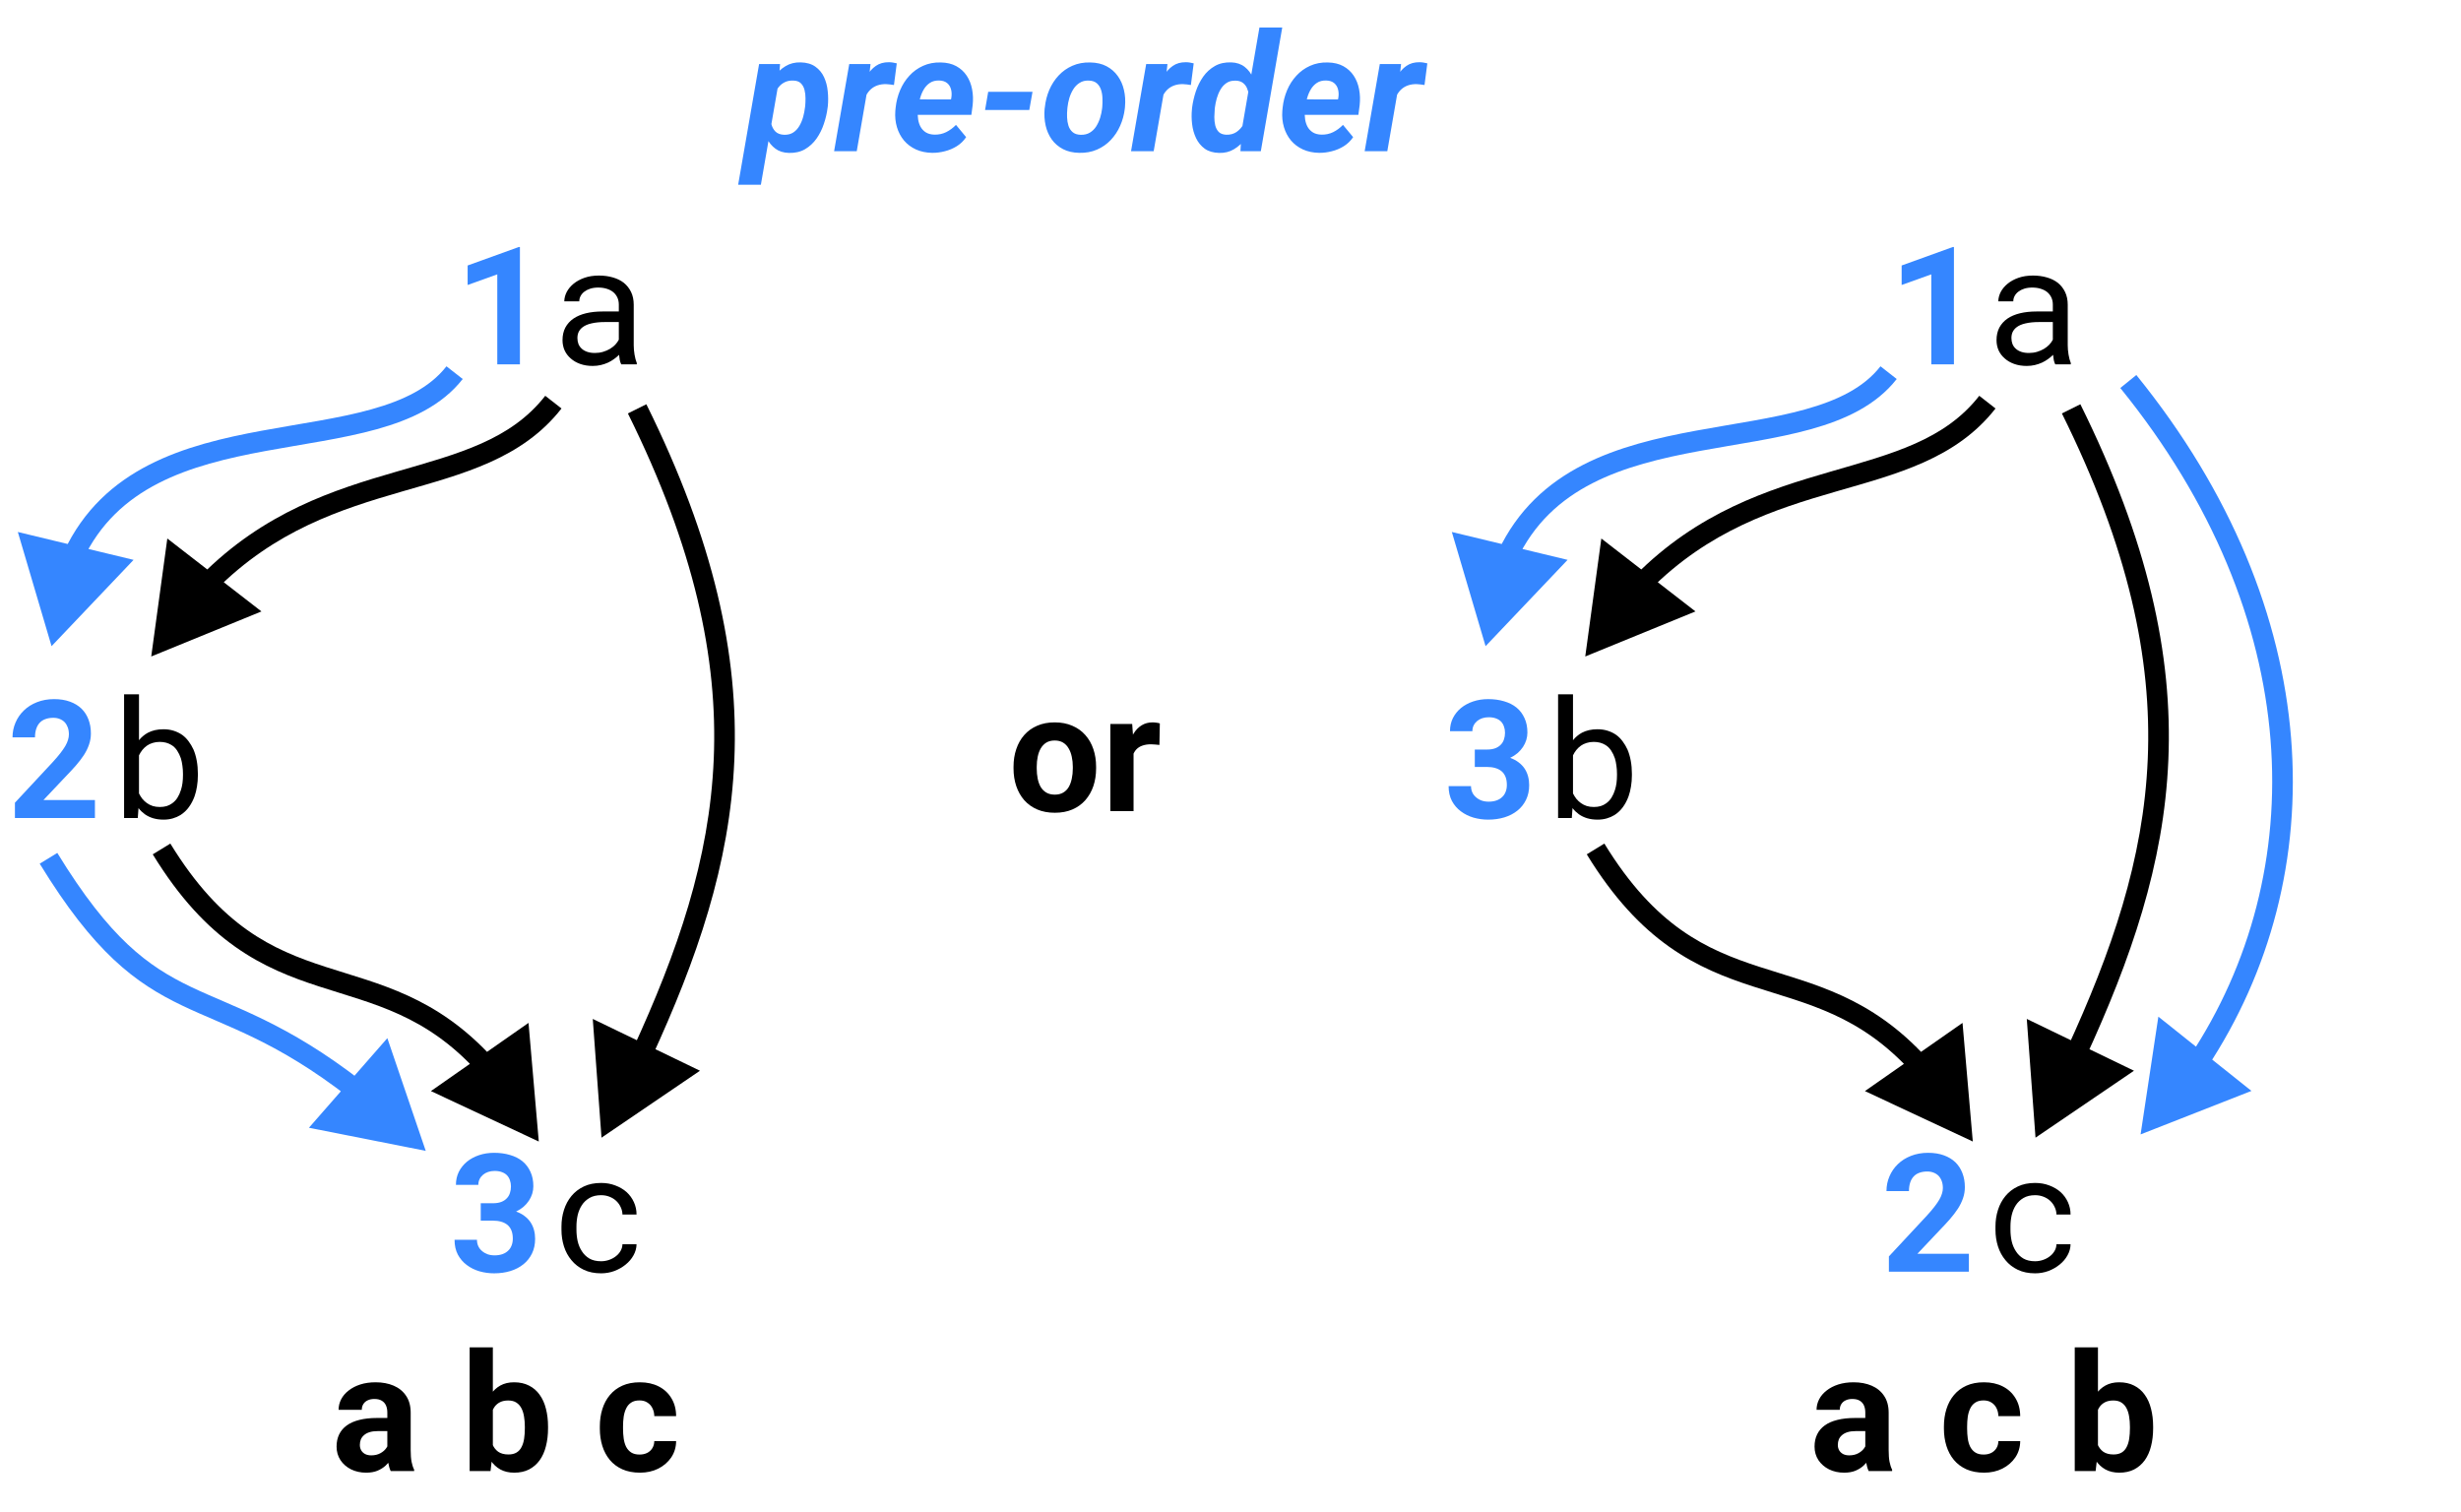 <svg width="358" height="220" viewBox="0 0 358 220" fill="none" xmlns="http://www.w3.org/2000/svg">
<path d="M147.438 111.789V111.543C147.438 110.613 147.57 109.758 147.836 108.977C148.102 108.188 148.488 107.504 148.996 106.926C149.504 106.348 150.129 105.898 150.871 105.578C151.613 105.25 152.465 105.086 153.426 105.086C154.387 105.086 155.242 105.25 155.992 105.578C156.742 105.898 157.371 106.348 157.879 106.926C158.395 107.504 158.785 108.188 159.051 108.977C159.316 109.758 159.449 110.613 159.449 111.543V111.789C159.449 112.711 159.316 113.566 159.051 114.355C158.785 115.137 158.395 115.82 157.879 116.406C157.371 116.984 156.746 117.434 156.004 117.754C155.262 118.074 154.41 118.234 153.449 118.234C152.488 118.234 151.633 118.074 150.883 117.754C150.141 117.434 149.512 116.984 148.996 116.406C148.488 115.82 148.102 115.137 147.836 114.355C147.57 113.566 147.438 112.711 147.438 111.789ZM150.812 111.543V111.789C150.812 112.32 150.859 112.816 150.953 113.277C151.047 113.738 151.195 114.145 151.398 114.496C151.609 114.84 151.883 115.109 152.219 115.305C152.555 115.5 152.965 115.598 153.449 115.598C153.918 115.598 154.32 115.5 154.656 115.305C154.992 115.109 155.262 114.84 155.465 114.496C155.668 114.145 155.816 113.738 155.91 113.277C156.012 112.816 156.062 112.32 156.062 111.789V111.543C156.062 111.027 156.012 110.543 155.91 110.09C155.816 109.629 155.664 109.223 155.453 108.871C155.25 108.512 154.98 108.23 154.645 108.027C154.309 107.824 153.902 107.723 153.426 107.723C152.949 107.723 152.543 107.824 152.207 108.027C151.879 108.23 151.609 108.512 151.398 108.871C151.195 109.223 151.047 109.629 150.953 110.09C150.859 110.543 150.812 111.027 150.812 111.543ZM164.898 108.086V118H161.523V105.32H164.699L164.898 108.086ZM168.719 105.238L168.66 108.367C168.496 108.344 168.297 108.324 168.062 108.309C167.836 108.285 167.629 108.273 167.441 108.273C166.965 108.273 166.551 108.336 166.199 108.461C165.855 108.578 165.566 108.754 165.332 108.988C165.105 109.223 164.934 109.508 164.816 109.844C164.707 110.18 164.645 110.562 164.629 110.992L163.949 110.781C163.949 109.961 164.031 109.207 164.195 108.52C164.359 107.824 164.598 107.219 164.91 106.703C165.23 106.188 165.621 105.789 166.082 105.508C166.543 105.227 167.07 105.086 167.664 105.086C167.852 105.086 168.043 105.102 168.238 105.133C168.434 105.156 168.594 105.191 168.719 105.238Z" fill="black"/>
<path d="M28.785 112.801V112.555C28.785 111.891 28.73 111.262 28.621 110.668C28.512 110.066 28.352 109.52 28.141 109.027C27.938 108.59 27.703 108.195 27.438 107.844C27.172 107.484 26.871 107.18 26.535 106.93C26.16 106.664 25.742 106.457 25.281 106.309C24.82 106.16 24.316 106.086 23.77 106.086C23.332 106.086 22.926 106.129 22.551 106.215C22.176 106.301 21.832 106.426 21.52 106.59C21.27 106.723 21.035 106.883 20.816 107.07C20.598 107.25 20.398 107.453 20.219 107.68V101H18.051V119H20.043L20.148 117.559C20.289 117.738 20.438 117.902 20.594 118.051C20.75 118.199 20.914 118.336 21.086 118.461C21.445 118.711 21.848 118.902 22.293 119.035C22.746 119.168 23.246 119.234 23.793 119.234C24.27 119.234 24.711 119.176 25.117 119.059C25.531 118.941 25.91 118.777 26.254 118.566C26.73 118.262 27.137 117.879 27.473 117.418C27.816 116.949 28.094 116.422 28.305 115.836C28.461 115.391 28.578 114.914 28.656 114.406C28.742 113.891 28.785 113.355 28.785 112.801ZM26.617 112.555V112.801C26.617 113.176 26.594 113.543 26.547 113.902C26.5 114.262 26.426 114.598 26.324 114.91C26.199 115.324 26.031 115.699 25.82 116.035C25.609 116.371 25.348 116.648 25.035 116.867C24.801 117.039 24.535 117.172 24.238 117.266C23.941 117.352 23.613 117.395 23.254 117.395C22.879 117.395 22.535 117.348 22.223 117.254C21.91 117.152 21.629 117.012 21.379 116.832C21.129 116.652 20.906 116.445 20.711 116.211C20.523 115.969 20.359 115.707 20.219 115.426V109.883C20.352 109.602 20.512 109.344 20.699 109.109C20.895 108.867 21.117 108.656 21.367 108.477C21.609 108.305 21.887 108.172 22.199 108.078C22.512 107.977 22.855 107.926 23.23 107.926C23.574 107.926 23.887 107.965 24.168 108.043C24.449 108.121 24.703 108.23 24.93 108.371C25.258 108.566 25.535 108.836 25.762 109.18C25.988 109.523 26.172 109.902 26.312 110.316C26.414 110.652 26.488 111.012 26.535 111.395C26.59 111.77 26.617 112.156 26.617 112.555Z" fill="black"/>
<path d="M237.39 112.801V112.555C237.39 111.891 237.335 111.262 237.226 110.668C237.116 110.066 236.956 109.52 236.745 109.027C236.542 108.59 236.308 108.195 236.042 107.844C235.777 107.484 235.476 107.18 235.14 106.93C234.765 106.664 234.347 106.457 233.886 106.309C233.425 106.16 232.921 106.086 232.374 106.086C231.937 106.086 231.53 106.129 231.155 106.215C230.78 106.301 230.437 106.426 230.124 106.59C229.874 106.723 229.64 106.883 229.421 107.07C229.202 107.25 229.003 107.453 228.823 107.68V101H226.655V119H228.648L228.753 117.559C228.894 117.738 229.042 117.902 229.198 118.051C229.355 118.199 229.519 118.336 229.691 118.461C230.05 118.711 230.452 118.902 230.898 119.035C231.351 119.168 231.851 119.234 232.398 119.234C232.874 119.234 233.316 119.176 233.722 119.059C234.136 118.941 234.515 118.777 234.859 118.566C235.335 118.262 235.741 117.879 236.077 117.418C236.421 116.949 236.698 116.422 236.909 115.836C237.066 115.391 237.183 114.914 237.261 114.406C237.347 113.891 237.39 113.355 237.39 112.801ZM235.222 112.555V112.801C235.222 113.176 235.198 113.543 235.152 113.902C235.105 114.262 235.03 114.598 234.929 114.91C234.804 115.324 234.636 115.699 234.425 116.035C234.214 116.371 233.952 116.648 233.64 116.867C233.405 117.039 233.14 117.172 232.843 117.266C232.546 117.352 232.218 117.395 231.859 117.395C231.484 117.395 231.14 117.348 230.827 117.254C230.515 117.152 230.234 117.012 229.984 116.832C229.734 116.652 229.511 116.445 229.316 116.211C229.128 115.969 228.964 115.707 228.823 115.426V109.883C228.956 109.602 229.116 109.344 229.304 109.109C229.499 108.867 229.722 108.656 229.972 108.477C230.214 108.305 230.491 108.172 230.804 108.078C231.116 107.977 231.46 107.926 231.835 107.926C232.179 107.926 232.491 107.965 232.773 108.043C233.054 108.121 233.308 108.23 233.534 108.371C233.862 108.566 234.14 108.836 234.366 109.18C234.593 109.523 234.777 109.902 234.917 110.316C235.019 110.652 235.093 111.012 235.14 111.395C235.195 111.77 235.222 112.156 235.222 112.555Z" fill="black"/>
<path d="M90.371 53H92.633V52.812C92.492 52.461 92.383 52.051 92.305 51.582C92.227 51.105 92.188 50.656 92.188 50.234V44.34C92.188 43.629 92.059 43.008 91.801 42.477C91.543 41.945 91.191 41.5 90.746 41.141C90.293 40.789 89.758 40.527 89.141 40.355C88.523 40.176 87.856 40.086 87.137 40.086C86.348 40.086 85.641 40.195 85.016 40.414C84.398 40.633 83.875 40.918 83.445 41.27C83.008 41.629 82.672 42.031 82.438 42.477C82.211 42.922 82.094 43.375 82.086 43.836H84.266C84.266 43.57 84.328 43.316 84.453 43.074C84.586 42.824 84.769 42.609 85.004 42.43C85.238 42.25 85.523 42.105 85.859 41.996C86.203 41.887 86.59 41.832 87.019 41.832C87.481 41.832 87.894 41.891 88.262 42.008C88.637 42.125 88.953 42.289 89.211 42.5C89.469 42.719 89.668 42.98 89.809 43.285C89.949 43.59 90.019 43.934 90.019 44.316V45.312H87.652C86.769 45.312 85.969 45.398 85.25 45.57C84.539 45.742 83.93 46 83.422 46.344C82.914 46.695 82.519 47.133 82.238 47.656C81.965 48.18 81.828 48.789 81.828 49.484C81.828 50.016 81.93 50.512 82.133 50.973C82.344 51.426 82.641 51.816 83.023 52.145C83.398 52.48 83.856 52.746 84.394 52.941C84.941 53.137 85.551 53.234 86.223 53.234C86.637 53.234 87.027 53.191 87.394 53.105C87.762 53.02 88.109 52.902 88.438 52.754C88.758 52.605 89.051 52.434 89.316 52.238C89.59 52.043 89.836 51.836 90.055 51.617C90.078 51.883 90.113 52.141 90.16 52.391C90.215 52.633 90.285 52.836 90.371 53ZM86.539 51.348C86.117 51.348 85.746 51.293 85.426 51.184C85.106 51.074 84.84 50.922 84.629 50.727C84.418 50.539 84.258 50.312 84.148 50.047C84.047 49.781 83.996 49.492 83.996 49.18C83.996 48.852 84.055 48.559 84.172 48.301C84.297 48.043 84.477 47.82 84.711 47.633C85.039 47.367 85.481 47.172 86.035 47.047C86.598 46.914 87.254 46.848 88.004 46.848H90.019V49.414C89.894 49.664 89.723 49.906 89.504 50.141C89.285 50.367 89.027 50.57 88.731 50.75C88.426 50.93 88.09 51.074 87.723 51.184C87.356 51.293 86.961 51.348 86.539 51.348Z" fill="black"/>
<path d="M298.976 53H301.237V52.812C301.097 52.461 300.987 52.051 300.909 51.582C300.831 51.105 300.792 50.656 300.792 50.234V44.34C300.792 43.629 300.663 43.008 300.405 42.477C300.148 41.945 299.796 41.5 299.351 41.141C298.898 40.789 298.362 40.527 297.745 40.355C297.128 40.176 296.46 40.086 295.741 40.086C294.952 40.086 294.245 40.195 293.62 40.414C293.003 40.633 292.48 40.918 292.05 41.27C291.612 41.629 291.277 42.031 291.042 42.477C290.816 42.922 290.698 43.375 290.691 43.836H292.87C292.87 43.57 292.933 43.316 293.058 43.074C293.191 42.824 293.374 42.609 293.609 42.43C293.843 42.25 294.128 42.105 294.464 41.996C294.808 41.887 295.195 41.832 295.624 41.832C296.085 41.832 296.499 41.891 296.866 42.008C297.241 42.125 297.558 42.289 297.816 42.5C298.073 42.719 298.273 42.98 298.413 43.285C298.554 43.59 298.624 43.934 298.624 44.316V45.312H296.257C295.374 45.312 294.573 45.398 293.855 45.57C293.144 45.742 292.534 46 292.027 46.344C291.519 46.695 291.124 47.133 290.843 47.656C290.57 48.18 290.433 48.789 290.433 49.484C290.433 50.016 290.534 50.512 290.737 50.973C290.948 51.426 291.245 51.816 291.628 52.145C292.003 52.48 292.46 52.746 292.999 52.941C293.546 53.137 294.155 53.234 294.827 53.234C295.241 53.234 295.632 53.191 295.999 53.105C296.366 53.02 296.714 52.902 297.042 52.754C297.362 52.605 297.655 52.434 297.921 52.238C298.195 52.043 298.441 51.836 298.659 51.617C298.683 51.883 298.718 52.141 298.765 52.391C298.82 52.633 298.89 52.836 298.976 53ZM295.144 51.348C294.722 51.348 294.351 51.293 294.03 51.184C293.71 51.074 293.445 50.922 293.234 50.727C293.023 50.539 292.862 50.312 292.753 50.047C292.652 49.781 292.601 49.492 292.601 49.18C292.601 48.852 292.659 48.559 292.777 48.301C292.902 48.043 293.081 47.82 293.316 47.633C293.644 47.367 294.085 47.172 294.64 47.047C295.202 46.914 295.859 46.848 296.609 46.848H298.624V49.414C298.499 49.664 298.327 49.906 298.109 50.141C297.89 50.367 297.632 50.57 297.335 50.75C297.03 50.93 296.695 51.074 296.327 51.184C295.96 51.293 295.566 51.348 295.144 51.348Z" fill="black"/>
<path d="M87.441 183.477C86.762 183.477 86.191 183.344 85.731 183.078C85.277 182.805 84.914 182.449 84.641 182.012C84.359 181.582 84.156 181.098 84.031 180.559C83.914 180.012 83.856 179.461 83.856 178.906V178.414C83.856 177.867 83.914 177.324 84.031 176.785C84.156 176.246 84.359 175.758 84.641 175.32C84.922 174.891 85.289 174.543 85.742 174.277C86.203 174.004 86.769 173.867 87.441 173.867C87.879 173.867 88.285 173.941 88.66 174.09C89.043 174.238 89.371 174.441 89.644 174.699C89.918 174.957 90.133 175.258 90.289 175.602C90.453 175.938 90.539 176.297 90.547 176.68H92.598C92.598 176.039 92.469 175.438 92.211 174.875C91.953 174.312 91.598 173.824 91.144 173.41C90.684 173.004 90.137 172.684 89.504 172.449C88.879 172.207 88.191 172.086 87.441 172.086C86.481 172.086 85.641 172.258 84.922 172.602C84.203 172.945 83.606 173.406 83.129 173.984C82.644 174.57 82.281 175.246 82.039 176.012C81.797 176.777 81.676 177.578 81.676 178.414V178.906C81.676 179.75 81.797 180.555 82.039 181.32C82.281 182.078 82.644 182.746 83.129 183.324C83.606 183.91 84.203 184.375 84.922 184.719C85.641 185.062 86.481 185.234 87.441 185.234C88.113 185.234 88.758 185.121 89.375 184.895C89.992 184.66 90.539 184.348 91.016 183.957C91.492 183.574 91.871 183.129 92.152 182.621C92.441 182.105 92.59 181.566 92.598 181.004H90.547C90.539 181.355 90.445 181.684 90.266 181.988C90.094 182.285 89.863 182.543 89.574 182.762C89.285 182.988 88.953 183.164 88.578 183.289C88.211 183.414 87.832 183.477 87.441 183.477Z" fill="black"/>
<path d="M296.046 183.477C295.366 183.477 294.796 183.344 294.335 183.078C293.882 182.805 293.519 182.449 293.245 182.012C292.964 181.582 292.761 181.098 292.636 180.559C292.519 180.012 292.46 179.461 292.46 178.906V178.414C292.46 177.867 292.519 177.324 292.636 176.785C292.761 176.246 292.964 175.758 293.245 175.32C293.527 174.891 293.894 174.543 294.347 174.277C294.808 174.004 295.374 173.867 296.046 173.867C296.484 173.867 296.89 173.941 297.265 174.09C297.648 174.238 297.976 174.441 298.249 174.699C298.523 174.957 298.737 175.258 298.894 175.602C299.058 175.938 299.144 176.297 299.152 176.68H301.202C301.202 176.039 301.073 175.438 300.816 174.875C300.558 174.312 300.202 173.824 299.749 173.41C299.288 173.004 298.741 172.684 298.109 172.449C297.484 172.207 296.796 172.086 296.046 172.086C295.085 172.086 294.245 172.258 293.527 172.602C292.808 172.945 292.21 173.406 291.734 173.984C291.249 174.57 290.886 175.246 290.644 176.012C290.402 176.777 290.28 177.578 290.28 178.414V178.906C290.28 179.75 290.402 180.555 290.644 181.32C290.886 182.078 291.249 182.746 291.734 183.324C292.21 183.91 292.808 184.375 293.527 184.719C294.245 185.062 295.085 185.234 296.046 185.234C296.718 185.234 297.362 185.121 297.98 184.895C298.597 184.66 299.144 184.348 299.62 183.957C300.097 183.574 300.476 183.129 300.757 182.621C301.046 182.105 301.195 181.566 301.202 181.004H299.152C299.144 181.355 299.05 181.684 298.87 181.988C298.698 182.285 298.468 182.543 298.179 182.762C297.89 182.988 297.558 183.164 297.183 183.289C296.816 183.414 296.437 183.477 296.046 183.477Z" fill="black"/>
<path d="M75.633 53V35.938H75.457L68.027 38.621V41.457L72.34 39.91V53H75.633Z" fill="#3586FF"/>
<path d="M284.237 53V35.938H284.062L276.632 38.621V41.457L280.945 39.91V53H284.237Z" fill="#3586FF"/>
<path d="M13.809 119V116.387H6.32L9.531 112.988C10.086 112.418 10.59 111.875 11.043 111.359C11.496 110.836 11.887 110.324 12.215 109.824C12.535 109.324 12.781 108.82 12.953 108.312C13.133 107.797 13.223 107.258 13.223 106.695C13.223 105.953 13.105 105.277 12.871 104.668C12.637 104.051 12.297 103.523 11.851 103.086C11.398 102.648 10.836 102.309 10.164 102.066C9.5 101.824 8.734 101.703 7.867 101.703C6.961 101.703 6.133 101.852 5.383 102.148C4.641 102.438 4.008 102.836 3.484 103.344C2.953 103.852 2.543 104.445 2.254 105.125C1.965 105.797 1.82 106.512 1.82 107.27H5.09C5.09 106.809 5.148 106.398 5.266 106.039C5.383 105.68 5.555 105.379 5.781 105.137C6 104.902 6.273 104.727 6.602 104.609C6.937 104.484 7.324 104.422 7.762 104.422C8.098 104.422 8.402 104.477 8.676 104.586C8.957 104.695 9.199 104.852 9.402 105.055C9.598 105.266 9.75 105.52 9.859 105.816C9.969 106.113 10.023 106.453 10.023 106.836C10.023 107.094 9.98 107.359 9.895 107.633C9.816 107.906 9.687 108.199 9.508 108.512C9.32 108.832 9.078 109.184 8.781 109.566C8.484 109.949 8.121 110.375 7.691 110.844L2.172 116.773V119H13.809Z" fill="#3586FF"/>
<path d="M214.538 109.039V111.57H216.308C216.753 111.57 217.152 111.621 217.503 111.723C217.862 111.824 218.171 111.98 218.429 112.191C218.679 112.402 218.87 112.672 219.003 113C219.136 113.328 219.202 113.723 219.202 114.184C219.202 114.551 219.144 114.883 219.027 115.18C218.917 115.477 218.753 115.727 218.534 115.93C218.308 116.156 218.027 116.328 217.691 116.445C217.355 116.562 216.976 116.621 216.554 116.621C216.179 116.621 215.835 116.566 215.523 116.457C215.21 116.34 214.941 116.18 214.714 115.977C214.48 115.781 214.3 115.547 214.175 115.273C214.05 114.992 213.987 114.688 213.987 114.359H210.73C210.73 115.188 210.89 115.906 211.21 116.516C211.538 117.125 211.972 117.629 212.511 118.027C213.05 118.434 213.663 118.738 214.351 118.941C215.046 119.137 215.757 119.234 216.484 119.234C217.327 119.234 218.112 119.125 218.839 118.906C219.573 118.68 220.206 118.352 220.737 117.922C221.269 117.5 221.687 116.977 221.991 116.352C222.296 115.727 222.448 115.016 222.448 114.219C222.448 113.766 222.394 113.336 222.284 112.93C222.175 112.523 222.007 112.148 221.78 111.805C221.554 111.469 221.265 111.168 220.913 110.902C220.57 110.637 220.159 110.418 219.683 110.246C220.089 110.051 220.448 109.82 220.761 109.555C221.073 109.281 221.335 108.984 221.546 108.664C221.757 108.344 221.917 108.008 222.027 107.656C222.136 107.297 222.191 106.934 222.191 106.566C222.191 105.77 222.05 105.07 221.769 104.469C221.495 103.859 221.109 103.348 220.609 102.934C220.109 102.527 219.507 102.223 218.804 102.02C218.101 101.809 217.327 101.703 216.484 101.703C215.702 101.703 214.972 101.816 214.292 102.043C213.62 102.27 213.034 102.586 212.534 102.992C212.034 103.406 211.64 103.898 211.351 104.469C211.07 105.039 210.929 105.672 210.929 106.367H214.187C214.187 106.055 214.249 105.773 214.374 105.523C214.499 105.273 214.671 105.059 214.89 104.879C215.101 104.707 215.347 104.574 215.628 104.48C215.917 104.387 216.226 104.34 216.554 104.34C216.952 104.34 217.3 104.395 217.597 104.504C217.902 104.613 218.152 104.766 218.347 104.961C218.542 105.164 218.687 105.406 218.78 105.688C218.882 105.961 218.933 106.266 218.933 106.602C218.933 106.945 218.882 107.266 218.78 107.562C218.687 107.852 218.542 108.098 218.347 108.301C218.136 108.535 217.859 108.719 217.515 108.852C217.179 108.977 216.777 109.039 216.308 109.039H214.538Z" fill="#3586FF"/>
<path d="M69.934 175.039V177.57H71.703C72.148 177.57 72.547 177.621 72.898 177.723C73.258 177.824 73.566 177.98 73.824 178.191C74.074 178.402 74.266 178.672 74.398 179C74.531 179.328 74.598 179.723 74.598 180.184C74.598 180.551 74.539 180.883 74.422 181.18C74.312 181.477 74.148 181.727 73.93 181.93C73.703 182.156 73.422 182.328 73.086 182.445C72.75 182.562 72.371 182.621 71.949 182.621C71.574 182.621 71.231 182.566 70.918 182.457C70.606 182.34 70.336 182.18 70.109 181.977C69.875 181.781 69.695 181.547 69.57 181.273C69.445 180.992 69.383 180.688 69.383 180.359H66.125C66.125 181.188 66.285 181.906 66.606 182.516C66.934 183.125 67.367 183.629 67.906 184.027C68.445 184.434 69.059 184.738 69.746 184.941C70.441 185.137 71.152 185.234 71.879 185.234C72.723 185.234 73.508 185.125 74.234 184.906C74.969 184.68 75.602 184.352 76.133 183.922C76.664 183.5 77.082 182.977 77.387 182.352C77.691 181.727 77.844 181.016 77.844 180.219C77.844 179.766 77.789 179.336 77.68 178.93C77.57 178.523 77.402 178.148 77.176 177.805C76.949 177.469 76.66 177.168 76.309 176.902C75.965 176.637 75.555 176.418 75.078 176.246C75.484 176.051 75.844 175.82 76.156 175.555C76.469 175.281 76.731 174.984 76.941 174.664C77.152 174.344 77.312 174.008 77.422 173.656C77.531 173.297 77.586 172.934 77.586 172.566C77.586 171.77 77.445 171.07 77.164 170.469C76.891 169.859 76.504 169.348 76.004 168.934C75.504 168.527 74.902 168.223 74.199 168.02C73.496 167.809 72.723 167.703 71.879 167.703C71.098 167.703 70.367 167.816 69.688 168.043C69.016 168.27 68.43 168.586 67.93 168.992C67.43 169.406 67.035 169.898 66.746 170.469C66.465 171.039 66.324 171.672 66.324 172.367H69.582C69.582 172.055 69.644 171.773 69.769 171.523C69.894 171.273 70.066 171.059 70.285 170.879C70.496 170.707 70.742 170.574 71.023 170.48C71.312 170.387 71.621 170.34 71.949 170.34C72.348 170.34 72.695 170.395 72.992 170.504C73.297 170.613 73.547 170.766 73.742 170.961C73.938 171.164 74.082 171.406 74.176 171.688C74.277 171.961 74.328 172.266 74.328 172.602C74.328 172.945 74.277 173.266 74.176 173.562C74.082 173.852 73.938 174.098 73.742 174.301C73.531 174.535 73.254 174.719 72.91 174.852C72.574 174.977 72.172 175.039 71.703 175.039H69.934Z" fill="#3586FF"/>
<path d="M286.413 185V182.387H278.925L282.136 178.988C282.691 178.418 283.195 177.875 283.648 177.359C284.101 176.836 284.491 176.324 284.82 175.824C285.14 175.324 285.386 174.82 285.558 174.312C285.737 173.797 285.827 173.258 285.827 172.695C285.827 171.953 285.71 171.277 285.476 170.668C285.241 170.051 284.902 169.523 284.456 169.086C284.003 168.648 283.441 168.309 282.769 168.066C282.105 167.824 281.339 167.703 280.472 167.703C279.566 167.703 278.737 167.852 277.987 168.148C277.245 168.438 276.612 168.836 276.089 169.344C275.558 169.852 275.148 170.445 274.859 171.125C274.57 171.797 274.425 172.512 274.425 173.27H277.695C277.695 172.809 277.753 172.398 277.87 172.039C277.987 171.68 278.159 171.379 278.386 171.137C278.605 170.902 278.878 170.727 279.206 170.609C279.542 170.484 279.929 170.422 280.366 170.422C280.702 170.422 281.007 170.477 281.28 170.586C281.562 170.695 281.804 170.852 282.007 171.055C282.202 171.266 282.355 171.52 282.464 171.816C282.573 172.113 282.628 172.453 282.628 172.836C282.628 173.094 282.585 173.359 282.499 173.633C282.421 173.906 282.292 174.199 282.112 174.512C281.925 174.832 281.683 175.184 281.386 175.566C281.089 175.949 280.726 176.375 280.296 176.844L274.777 182.773V185H286.413Z" fill="#3586FF"/>
<path d="M22 95.5L38.033 88.946L24.34 78.338L22 95.5ZM79.318 57.577C74.289 64.014 66.758 65.98 57.642 68.622C48.639 71.231 38.447 74.449 29.201 83.774L31.331 85.886C39.997 77.146 49.534 74.095 58.477 71.503C67.306 68.944 75.937 66.778 81.682 59.423L79.318 57.577Z" fill="black"/>
<path d="M230.605 95.5L246.637 88.946L232.945 78.338L230.605 95.5ZM287.923 57.577C282.894 64.014 275.363 65.98 266.247 68.622C257.244 71.231 247.051 74.449 237.806 83.774L239.936 85.886C248.602 77.146 258.139 74.095 267.082 71.503C275.911 68.944 284.541 66.778 290.287 59.423L287.923 57.577Z" fill="black"/>
<path d="M7.5 94L19.432 81.445L2.594 77.389L7.5 94ZM64.946 53.287C62.531 56.379 58.756 58.23 54.002 59.553C49.221 60.885 43.789 61.604 38.099 62.654C26.933 64.715 15.039 68.008 9.304 80.237L12.02 81.51C17.058 70.768 27.479 67.665 38.643 65.605C44.118 64.594 49.855 63.822 54.807 62.443C59.786 61.057 64.307 58.978 67.31 55.134L64.946 53.287Z" fill="#3586FF"/>
<path d="M216.105 94L228.037 81.445L211.198 77.389L216.105 94ZM273.551 53.287C271.135 56.379 267.36 58.23 262.607 59.553C257.826 60.885 252.394 61.604 246.703 62.654C235.537 64.715 223.643 68.008 217.909 80.237L220.625 81.51C225.663 70.768 236.083 67.665 247.248 65.605C252.722 64.594 258.46 63.822 263.412 62.443C268.391 61.057 272.912 58.978 275.915 55.134L273.551 53.287Z" fill="#3586FF"/>
<path d="M78.376 166.059L76.883 148.803L62.686 158.724L78.376 166.059ZM22.221 124.283C26.135 130.68 30.135 134.841 34.222 137.734C38.302 140.623 42.397 142.197 46.395 143.496C54.397 146.098 61.922 147.62 69.532 156L71.753 153.983C63.5 144.896 55.102 143.172 47.323 140.643C43.43 139.378 39.67 137.916 35.956 135.286C32.247 132.66 28.513 128.819 24.779 122.717L22.221 124.283Z" fill="black"/>
<path d="M286.981 166.059L285.488 148.803L271.29 158.724L286.981 166.059ZM230.825 124.283C234.74 130.68 238.74 134.841 242.827 137.734C246.907 140.623 251.002 142.197 255 143.496C263.002 146.098 270.526 147.62 278.137 156L280.358 153.983C272.105 144.896 263.706 143.172 255.927 140.643C252.035 139.378 248.275 137.916 244.56 135.286C240.852 132.66 237.118 128.819 233.384 122.717L230.825 124.283Z" fill="black"/>
<path d="M61.932 167.419L56.347 151.024L44.941 164.058L61.932 167.419ZM5.776 125.643C9.716 132.081 13.181 136.43 16.535 139.58C19.902 142.743 23.109 144.653 26.465 146.262C33.144 149.464 40.163 151.402 50.851 159.712L52.693 157.343C41.667 148.771 34.118 146.604 27.762 143.557C24.6 142.041 21.673 140.291 18.589 137.393C15.49 134.482 12.185 130.368 8.335 124.077L5.776 125.643Z" fill="#3586FF"/>
<path d="M87.5 165.5L101.824 155.762L86.229 148.226L87.5 165.5ZM91.338 60.142C101.05 79.736 104.442 95.78 103.828 110.415C103.213 125.068 98.578 138.441 92.013 152.713L94.739 153.967C101.369 139.553 106.187 125.764 106.825 110.541C107.465 95.3 103.912 78.755 94.025 58.809L91.338 60.142Z" fill="black"/>
<path d="M296.105 165.5L310.429 155.762L294.834 148.226L296.105 165.5ZM299.942 60.142C309.655 79.736 313.047 95.78 312.433 110.415C311.818 125.068 307.183 138.441 300.618 152.713L303.344 153.967C309.974 139.553 314.791 125.764 315.43 110.541C316.07 95.3 312.517 78.755 302.63 58.809L299.942 60.142Z" fill="black"/>
<path d="M311.392 165.024L327.516 158.698L313.975 147.897L311.392 165.024ZM308.439 56.445C335.549 89.884 336.225 126.926 318.556 153.646L321.059 155.301C339.535 127.36 338.602 88.886 310.77 54.555L308.439 56.445Z" fill="#3586FF"/>
<path d="M113.273 11.945L110.684 26.875H107.379L110.426 9.32H113.473L113.273 11.945ZM120.422 15.449L120.387 15.695C120.293 16.461 120.113 17.234 119.848 18.016C119.59 18.797 119.234 19.512 118.781 20.16C118.328 20.801 117.77 21.316 117.105 21.707C116.441 22.09 115.66 22.27 114.762 22.246C113.973 22.223 113.316 22.016 112.793 21.625C112.27 21.234 111.859 20.734 111.562 20.125C111.266 19.508 111.059 18.844 110.941 18.133C110.824 17.422 110.777 16.742 110.801 16.094L110.883 15.438C111 14.727 111.203 13.996 111.492 13.246C111.781 12.488 112.156 11.793 112.617 11.16C113.078 10.52 113.629 10.008 114.27 9.625C114.91 9.234 115.648 9.051 116.484 9.074C117.352 9.098 118.059 9.305 118.605 9.695C119.16 10.086 119.582 10.594 119.871 11.219C120.16 11.844 120.34 12.527 120.41 13.27C120.488 14.004 120.492 14.73 120.422 15.449ZM117.094 15.684L117.129 15.438C117.16 15.094 117.176 14.715 117.176 14.301C117.176 13.879 117.129 13.477 117.035 13.094C116.941 12.711 116.77 12.391 116.52 12.133C116.27 11.875 115.91 11.738 115.441 11.723C114.965 11.699 114.547 11.773 114.188 11.945C113.828 12.117 113.523 12.359 113.273 12.672C113.031 12.977 112.832 13.324 112.676 13.715C112.52 14.105 112.406 14.508 112.336 14.922L112.102 16.562C112.062 17.039 112.094 17.512 112.195 17.98C112.297 18.441 112.496 18.824 112.793 19.129C113.098 19.434 113.535 19.594 114.105 19.609C114.621 19.617 115.059 19.5 115.418 19.258C115.777 19.016 116.07 18.695 116.297 18.297C116.531 17.891 116.711 17.457 116.836 16.996C116.961 16.535 117.047 16.098 117.094 15.684ZM126.316 12.262L124.629 22H121.336L123.539 9.32H126.633L126.316 12.262ZM130.453 9.215L130.043 12.367C129.855 12.336 129.664 12.309 129.469 12.285C129.281 12.262 129.09 12.246 128.895 12.238C128.441 12.23 128.031 12.289 127.664 12.414C127.297 12.539 126.977 12.723 126.703 12.965C126.438 13.199 126.211 13.488 126.023 13.832C125.844 14.176 125.707 14.562 125.613 14.992L124.969 14.781C125.047 14.18 125.176 13.547 125.355 12.883C125.543 12.211 125.801 11.586 126.129 11.008C126.465 10.422 126.891 9.949 127.406 9.59C127.93 9.223 128.566 9.043 129.316 9.051C129.512 9.051 129.699 9.066 129.879 9.098C130.066 9.129 130.258 9.168 130.453 9.215ZM135.586 22.234C134.719 22.219 133.938 22.055 133.242 21.742C132.547 21.422 131.965 20.984 131.496 20.43C131.035 19.875 130.695 19.23 130.477 18.496C130.258 17.762 130.18 16.973 130.242 16.129L130.289 15.648C130.383 14.766 130.598 13.926 130.934 13.129C131.27 12.332 131.719 11.629 132.281 11.02C132.844 10.402 133.508 9.922 134.273 9.578C135.047 9.227 135.906 9.062 136.852 9.086C137.734 9.102 138.488 9.281 139.113 9.625C139.738 9.969 140.242 10.43 140.625 11.008C141.008 11.586 141.27 12.246 141.41 12.988C141.551 13.723 141.578 14.492 141.492 15.297L141.305 16.703H131.508L131.871 14.453L138.34 14.465L138.398 14.172C138.461 13.742 138.441 13.344 138.34 12.977C138.238 12.602 138.047 12.301 137.766 12.074C137.484 11.848 137.109 11.727 136.641 11.711C136.102 11.695 135.648 11.809 135.281 12.051C134.914 12.293 134.613 12.613 134.379 13.012C134.145 13.41 133.965 13.844 133.84 14.312C133.715 14.773 133.625 15.219 133.57 15.648L133.523 16.117C133.484 16.531 133.496 16.945 133.559 17.359C133.621 17.766 133.742 18.133 133.922 18.461C134.109 18.789 134.363 19.055 134.684 19.258C135.012 19.461 135.422 19.57 135.914 19.586C136.539 19.602 137.113 19.48 137.637 19.223C138.168 18.957 138.645 18.605 139.066 18.168L140.543 19.949C140.191 20.48 139.742 20.918 139.195 21.262C138.656 21.598 138.074 21.844 137.449 22C136.824 22.164 136.203 22.242 135.586 22.234ZM150.199 13.352L149.73 16H143.297L143.754 13.352H150.199ZM151.957 15.859L151.992 15.613C152.086 14.715 152.301 13.871 152.637 13.082C152.98 12.285 153.434 11.586 153.996 10.984C154.566 10.375 155.234 9.902 156 9.566C156.773 9.223 157.641 9.062 158.602 9.086C159.516 9.102 160.305 9.285 160.969 9.637C161.633 9.988 162.176 10.461 162.598 11.055C163.027 11.648 163.328 12.328 163.5 13.094C163.68 13.859 163.73 14.668 163.652 15.52L163.629 15.777C163.527 16.668 163.301 17.508 162.949 18.297C162.605 19.078 162.148 19.77 161.578 20.371C161.016 20.965 160.348 21.43 159.574 21.766C158.801 22.102 157.941 22.258 156.996 22.234C156.098 22.219 155.312 22.039 154.641 21.695C153.969 21.344 153.422 20.875 153 20.289C152.578 19.695 152.281 19.02 152.109 18.262C151.938 17.504 151.887 16.703 151.957 15.859ZM155.285 15.613L155.262 15.871C155.223 16.246 155.211 16.648 155.227 17.078C155.242 17.5 155.309 17.902 155.426 18.285C155.551 18.668 155.754 18.98 156.035 19.223C156.316 19.465 156.703 19.594 157.195 19.609C157.719 19.625 158.168 19.52 158.543 19.293C158.918 19.066 159.227 18.762 159.469 18.379C159.711 17.988 159.902 17.566 160.043 17.113C160.184 16.652 160.277 16.203 160.324 15.766L160.348 15.52C160.379 15.145 160.387 14.742 160.371 14.312C160.363 13.875 160.297 13.465 160.172 13.082C160.047 12.691 159.844 12.371 159.562 12.121C159.281 11.871 158.895 11.738 158.402 11.723C157.879 11.699 157.43 11.809 157.055 12.051C156.68 12.285 156.371 12.598 156.129 12.988C155.887 13.379 155.695 13.805 155.555 14.266C155.422 14.727 155.332 15.176 155.285 15.613ZM169.512 12.262L167.824 22H164.531L166.734 9.32H169.828L169.512 12.262ZM173.648 9.215L173.238 12.367C173.051 12.336 172.859 12.309 172.664 12.285C172.477 12.262 172.285 12.246 172.09 12.238C171.637 12.23 171.227 12.289 170.859 12.414C170.492 12.539 170.172 12.723 169.898 12.965C169.633 13.199 169.406 13.488 169.219 13.832C169.039 14.176 168.902 14.562 168.809 14.992L168.164 14.781C168.242 14.18 168.371 13.547 168.551 12.883C168.738 12.211 168.996 11.586 169.324 11.008C169.66 10.422 170.086 9.949 170.602 9.59C171.125 9.223 171.762 9.043 172.512 9.051C172.707 9.051 172.895 9.066 173.074 9.098C173.262 9.129 173.453 9.168 173.648 9.215ZM180.609 19.047L183.211 4H186.527L183.41 22H180.445L180.609 19.047ZM173.391 15.906L173.414 15.648C173.516 14.875 173.695 14.094 173.953 13.305C174.219 12.516 174.578 11.797 175.031 11.148C175.492 10.5 176.059 9.984 176.73 9.602C177.402 9.219 178.199 9.043 179.121 9.074C179.91 9.105 180.562 9.328 181.078 9.742C181.594 10.148 181.992 10.676 182.273 11.324C182.562 11.965 182.758 12.648 182.859 13.375C182.969 14.094 183.012 14.777 182.988 15.426L182.93 15.988C182.805 16.684 182.594 17.402 182.297 18.145C182.008 18.879 181.629 19.562 181.16 20.195C180.699 20.82 180.148 21.324 179.508 21.707C178.875 22.09 178.152 22.27 177.34 22.246C176.488 22.223 175.789 22.016 175.242 21.625C174.703 21.227 174.285 20.715 173.988 20.09C173.691 19.465 173.5 18.785 173.414 18.051C173.328 17.316 173.32 16.602 173.391 15.906ZM176.73 15.637L176.707 15.883C176.676 16.219 176.656 16.598 176.648 17.02C176.648 17.434 176.691 17.836 176.777 18.227C176.871 18.609 177.039 18.93 177.281 19.188C177.531 19.438 177.891 19.574 178.359 19.598C178.953 19.621 179.465 19.484 179.895 19.188C180.324 18.883 180.668 18.492 180.926 18.016C181.191 17.539 181.367 17.039 181.453 16.516L181.676 14.957C181.715 14.598 181.715 14.234 181.676 13.867C181.637 13.5 181.547 13.156 181.406 12.836C181.273 12.516 181.07 12.254 180.797 12.051C180.531 11.848 180.184 11.742 179.754 11.734C179.23 11.711 178.785 11.824 178.418 12.074C178.059 12.316 177.766 12.637 177.539 13.035C177.312 13.426 177.133 13.852 177 14.312C176.875 14.773 176.785 15.215 176.73 15.637ZM191.883 22.234C191.016 22.219 190.234 22.055 189.539 21.742C188.844 21.422 188.262 20.984 187.793 20.43C187.332 19.875 186.992 19.23 186.773 18.496C186.555 17.762 186.477 16.973 186.539 16.129L186.586 15.648C186.68 14.766 186.895 13.926 187.23 13.129C187.566 12.332 188.016 11.629 188.578 11.02C189.141 10.402 189.805 9.922 190.57 9.578C191.344 9.227 192.203 9.062 193.148 9.086C194.031 9.102 194.785 9.281 195.41 9.625C196.035 9.969 196.539 10.43 196.922 11.008C197.305 11.586 197.566 12.246 197.707 12.988C197.848 13.723 197.875 14.492 197.789 15.297L197.602 16.703H187.805L188.168 14.453L194.637 14.465L194.695 14.172C194.758 13.742 194.738 13.344 194.637 12.977C194.535 12.602 194.344 12.301 194.062 12.074C193.781 11.848 193.406 11.727 192.938 11.711C192.398 11.695 191.945 11.809 191.578 12.051C191.211 12.293 190.91 12.613 190.676 13.012C190.441 13.41 190.262 13.844 190.137 14.312C190.012 14.773 189.922 15.219 189.867 15.648L189.82 16.117C189.781 16.531 189.793 16.945 189.855 17.359C189.918 17.766 190.039 18.133 190.219 18.461C190.406 18.789 190.66 19.055 190.98 19.258C191.309 19.461 191.719 19.57 192.211 19.586C192.836 19.602 193.41 19.48 193.934 19.223C194.465 18.957 194.941 18.605 195.363 18.168L196.84 19.949C196.488 20.48 196.039 20.918 195.492 21.262C194.953 21.598 194.371 21.844 193.746 22C193.121 22.164 192.5 22.242 191.883 22.234ZM203.496 12.262L201.809 22H198.516L200.719 9.32H203.812L203.496 12.262ZM207.633 9.215L207.223 12.367C207.035 12.336 206.844 12.309 206.648 12.285C206.461 12.262 206.27 12.246 206.074 12.238C205.621 12.23 205.211 12.289 204.844 12.414C204.477 12.539 204.156 12.723 203.883 12.965C203.617 13.199 203.391 13.488 203.203 13.832C203.023 14.176 202.887 14.562 202.793 14.992L202.148 14.781C202.227 14.18 202.355 13.547 202.535 12.883C202.723 12.211 202.98 11.586 203.309 11.008C203.645 10.422 204.07 9.949 204.586 9.59C205.109 9.223 205.746 9.043 206.496 9.051C206.691 9.051 206.879 9.066 207.059 9.098C207.246 9.129 207.438 9.168 207.633 9.215Z" fill="#3586FF"/>
<path d="M56.344 211.141V205.492C56.344 205.086 56.277 204.738 56.145 204.449C56.012 204.152 55.805 203.922 55.523 203.758C55.25 203.594 54.895 203.512 54.457 203.512C54.082 203.512 53.758 203.578 53.484 203.711C53.211 203.836 53 204.02 52.852 204.262C52.703 204.496 52.629 204.773 52.629 205.094H49.254C49.254 204.555 49.379 204.043 49.629 203.559C49.879 203.074 50.242 202.648 50.719 202.281C51.195 201.906 51.762 201.613 52.418 201.402C53.082 201.191 53.824 201.086 54.645 201.086C55.629 201.086 56.504 201.25 57.27 201.578C58.035 201.906 58.637 202.398 59.074 203.055C59.52 203.711 59.742 204.531 59.742 205.516V210.941C59.742 211.637 59.785 212.207 59.871 212.652C59.957 213.09 60.082 213.473 60.246 213.801V214H56.836C56.672 213.656 56.547 213.227 56.461 212.711C56.383 212.188 56.344 211.664 56.344 211.141ZM56.789 206.277L56.812 208.188H54.926C54.48 208.188 54.094 208.238 53.766 208.34C53.438 208.441 53.168 208.586 52.957 208.773C52.746 208.953 52.59 209.164 52.488 209.406C52.395 209.648 52.348 209.914 52.348 210.203C52.348 210.492 52.414 210.754 52.547 210.988C52.68 211.215 52.871 211.395 53.121 211.527C53.371 211.652 53.664 211.715 54 211.715C54.508 211.715 54.949 211.613 55.324 211.41C55.699 211.207 55.988 210.957 56.191 210.66C56.402 210.363 56.512 210.082 56.52 209.816L57.41 211.246C57.285 211.566 57.113 211.898 56.895 212.242C56.684 212.586 56.414 212.91 56.086 213.215C55.758 213.512 55.363 213.758 54.902 213.953C54.441 214.141 53.895 214.234 53.262 214.234C52.457 214.234 51.727 214.074 51.07 213.754C50.422 213.426 49.906 212.977 49.523 212.406C49.148 211.828 48.961 211.172 48.961 210.438C48.961 209.773 49.086 209.184 49.336 208.668C49.586 208.152 49.953 207.719 50.438 207.367C50.93 207.008 51.543 206.738 52.277 206.559C53.012 206.371 53.863 206.277 54.832 206.277H56.789ZM68.32 196H71.695V211.094L71.356 214H68.32V196ZM79.723 207.531V207.777C79.723 208.723 79.621 209.59 79.418 210.379C79.223 211.168 78.918 211.852 78.504 212.43C78.09 213 77.574 213.445 76.957 213.766C76.348 214.078 75.629 214.234 74.801 214.234C74.027 214.234 73.356 214.078 72.785 213.766C72.223 213.453 71.75 213.012 71.367 212.441C70.984 211.871 70.676 211.203 70.441 210.438C70.207 209.672 70.031 208.836 69.914 207.93V207.391C70.031 206.484 70.207 205.648 70.441 204.883C70.676 204.117 70.984 203.449 71.367 202.879C71.75 202.309 72.223 201.867 72.785 201.555C73.348 201.242 74.012 201.086 74.777 201.086C75.613 201.086 76.34 201.246 76.957 201.566C77.582 201.879 78.098 202.324 78.504 202.902C78.918 203.473 79.223 204.152 79.418 204.941C79.621 205.723 79.723 206.586 79.723 207.531ZM76.348 207.777V207.531C76.348 207.016 76.309 206.531 76.231 206.078C76.16 205.617 76.035 205.215 75.856 204.871C75.676 204.52 75.43 204.242 75.117 204.039C74.812 203.836 74.418 203.734 73.934 203.734C73.473 203.734 73.082 203.812 72.762 203.969C72.441 204.125 72.176 204.344 71.965 204.625C71.762 204.906 71.609 205.242 71.508 205.633C71.406 206.016 71.344 206.438 71.32 206.898V208.434C71.344 209.051 71.445 209.598 71.625 210.074C71.812 210.543 72.094 210.914 72.469 211.188C72.852 211.453 73.348 211.586 73.957 211.586C74.434 211.586 74.828 211.492 75.141 211.305C75.453 211.117 75.695 210.852 75.867 210.508C76.047 210.164 76.172 209.762 76.242 209.301C76.312 208.832 76.348 208.324 76.348 207.777ZM93.035 211.598C93.449 211.598 93.816 211.52 94.137 211.363C94.457 211.199 94.707 210.973 94.887 210.684C95.074 210.387 95.172 210.039 95.18 209.641H98.356C98.348 210.531 98.109 211.324 97.641 212.02C97.172 212.707 96.543 213.25 95.754 213.648C94.965 214.039 94.082 214.234 93.106 214.234C92.121 214.234 91.262 214.07 90.527 213.742C89.801 213.414 89.195 212.961 88.711 212.383C88.227 211.797 87.863 211.117 87.621 210.344C87.379 209.562 87.258 208.727 87.258 207.836V207.496C87.258 206.598 87.379 205.762 87.621 204.988C87.863 204.207 88.227 203.527 88.711 202.949C89.195 202.363 89.801 201.906 90.527 201.578C91.254 201.25 92.106 201.086 93.082 201.086C94.121 201.086 95.031 201.285 95.812 201.684C96.602 202.082 97.219 202.652 97.664 203.395C98.117 204.129 98.348 205 98.356 206.008H95.18C95.172 205.586 95.082 205.203 94.91 204.859C94.746 204.516 94.504 204.242 94.184 204.039C93.871 203.828 93.484 203.723 93.023 203.723C92.531 203.723 92.129 203.828 91.816 204.039C91.504 204.242 91.262 204.523 91.09 204.883C90.918 205.234 90.797 205.637 90.727 206.09C90.664 206.535 90.633 207.004 90.633 207.496V207.836C90.633 208.328 90.664 208.801 90.727 209.254C90.789 209.707 90.906 210.109 91.078 210.461C91.258 210.812 91.504 211.09 91.816 211.293C92.129 211.496 92.535 211.598 93.035 211.598Z" fill="black"/>
<path d="M271.344 211.141V205.492C271.344 205.086 271.277 204.738 271.145 204.449C271.012 204.152 270.805 203.922 270.523 203.758C270.25 203.594 269.895 203.512 269.457 203.512C269.082 203.512 268.758 203.578 268.484 203.711C268.211 203.836 268 204.02 267.852 204.262C267.703 204.496 267.629 204.773 267.629 205.094H264.254C264.254 204.555 264.379 204.043 264.629 203.559C264.879 203.074 265.242 202.648 265.719 202.281C266.195 201.906 266.762 201.613 267.418 201.402C268.082 201.191 268.824 201.086 269.645 201.086C270.629 201.086 271.504 201.25 272.27 201.578C273.035 201.906 273.637 202.398 274.074 203.055C274.52 203.711 274.742 204.531 274.742 205.516V210.941C274.742 211.637 274.785 212.207 274.871 212.652C274.957 213.09 275.082 213.473 275.246 213.801V214H271.836C271.672 213.656 271.547 213.227 271.461 212.711C271.383 212.188 271.344 211.664 271.344 211.141ZM271.789 206.277L271.812 208.188H269.926C269.48 208.188 269.094 208.238 268.766 208.34C268.438 208.441 268.168 208.586 267.957 208.773C267.746 208.953 267.59 209.164 267.488 209.406C267.395 209.648 267.348 209.914 267.348 210.203C267.348 210.492 267.414 210.754 267.547 210.988C267.68 211.215 267.871 211.395 268.121 211.527C268.371 211.652 268.664 211.715 269 211.715C269.508 211.715 269.949 211.613 270.324 211.41C270.699 211.207 270.988 210.957 271.191 210.66C271.402 210.363 271.512 210.082 271.52 209.816L272.41 211.246C272.285 211.566 272.113 211.898 271.895 212.242C271.684 212.586 271.414 212.91 271.086 213.215C270.758 213.512 270.363 213.758 269.902 213.953C269.441 214.141 268.895 214.234 268.262 214.234C267.457 214.234 266.727 214.074 266.07 213.754C265.422 213.426 264.906 212.977 264.523 212.406C264.148 211.828 263.961 211.172 263.961 210.438C263.961 209.773 264.086 209.184 264.336 208.668C264.586 208.152 264.953 207.719 265.438 207.367C265.93 207.008 266.543 206.738 267.277 206.559C268.012 206.371 268.863 206.277 269.832 206.277H271.789ZM288.559 211.598C288.973 211.598 289.34 211.52 289.66 211.363C289.98 211.199 290.23 210.973 290.41 210.684C290.598 210.387 290.695 210.039 290.703 209.641H293.879C293.871 210.531 293.633 211.324 293.164 212.02C292.695 212.707 292.066 213.25 291.277 213.648C290.488 214.039 289.605 214.234 288.629 214.234C287.645 214.234 286.785 214.07 286.051 213.742C285.324 213.414 284.719 212.961 284.234 212.383C283.75 211.797 283.387 211.117 283.145 210.344C282.902 209.562 282.781 208.727 282.781 207.836V207.496C282.781 206.598 282.902 205.762 283.145 204.988C283.387 204.207 283.75 203.527 284.234 202.949C284.719 202.363 285.324 201.906 286.051 201.578C286.777 201.25 287.629 201.086 288.605 201.086C289.645 201.086 290.555 201.285 291.336 201.684C292.125 202.082 292.742 202.652 293.188 203.395C293.641 204.129 293.871 205 293.879 206.008H290.703C290.695 205.586 290.605 205.203 290.434 204.859C290.27 204.516 290.027 204.242 289.707 204.039C289.395 203.828 289.008 203.723 288.547 203.723C288.055 203.723 287.652 203.828 287.34 204.039C287.027 204.242 286.785 204.523 286.613 204.883C286.441 205.234 286.32 205.637 286.25 206.09C286.188 206.535 286.156 207.004 286.156 207.496V207.836C286.156 208.328 286.188 208.801 286.25 209.254C286.312 209.707 286.43 210.109 286.602 210.461C286.781 210.812 287.027 211.09 287.34 211.293C287.652 211.496 288.059 211.598 288.559 211.598ZM301.812 196H305.188V211.094L304.848 214H301.812V196ZM313.215 207.531V207.777C313.215 208.723 313.113 209.59 312.91 210.379C312.715 211.168 312.41 211.852 311.996 212.43C311.582 213 311.066 213.445 310.449 213.766C309.84 214.078 309.121 214.234 308.293 214.234C307.52 214.234 306.848 214.078 306.277 213.766C305.715 213.453 305.242 213.012 304.859 212.441C304.477 211.871 304.168 211.203 303.934 210.438C303.699 209.672 303.523 208.836 303.406 207.93V207.391C303.523 206.484 303.699 205.648 303.934 204.883C304.168 204.117 304.477 203.449 304.859 202.879C305.242 202.309 305.715 201.867 306.277 201.555C306.84 201.242 307.504 201.086 308.27 201.086C309.105 201.086 309.832 201.246 310.449 201.566C311.074 201.879 311.59 202.324 311.996 202.902C312.41 203.473 312.715 204.152 312.91 204.941C313.113 205.723 313.215 206.586 313.215 207.531ZM309.84 207.777V207.531C309.84 207.016 309.801 206.531 309.723 206.078C309.652 205.617 309.527 205.215 309.348 204.871C309.168 204.52 308.922 204.242 308.609 204.039C308.305 203.836 307.91 203.734 307.426 203.734C306.965 203.734 306.574 203.812 306.254 203.969C305.934 204.125 305.668 204.344 305.457 204.625C305.254 204.906 305.102 205.242 305 205.633C304.898 206.016 304.836 206.438 304.812 206.898V208.434C304.836 209.051 304.938 209.598 305.117 210.074C305.305 210.543 305.586 210.914 305.961 211.188C306.344 211.453 306.84 211.586 307.449 211.586C307.926 211.586 308.32 211.492 308.633 211.305C308.945 211.117 309.188 210.852 309.359 210.508C309.539 210.164 309.664 209.762 309.734 209.301C309.805 208.832 309.84 208.324 309.84 207.777Z" fill="black"/>
</svg>
